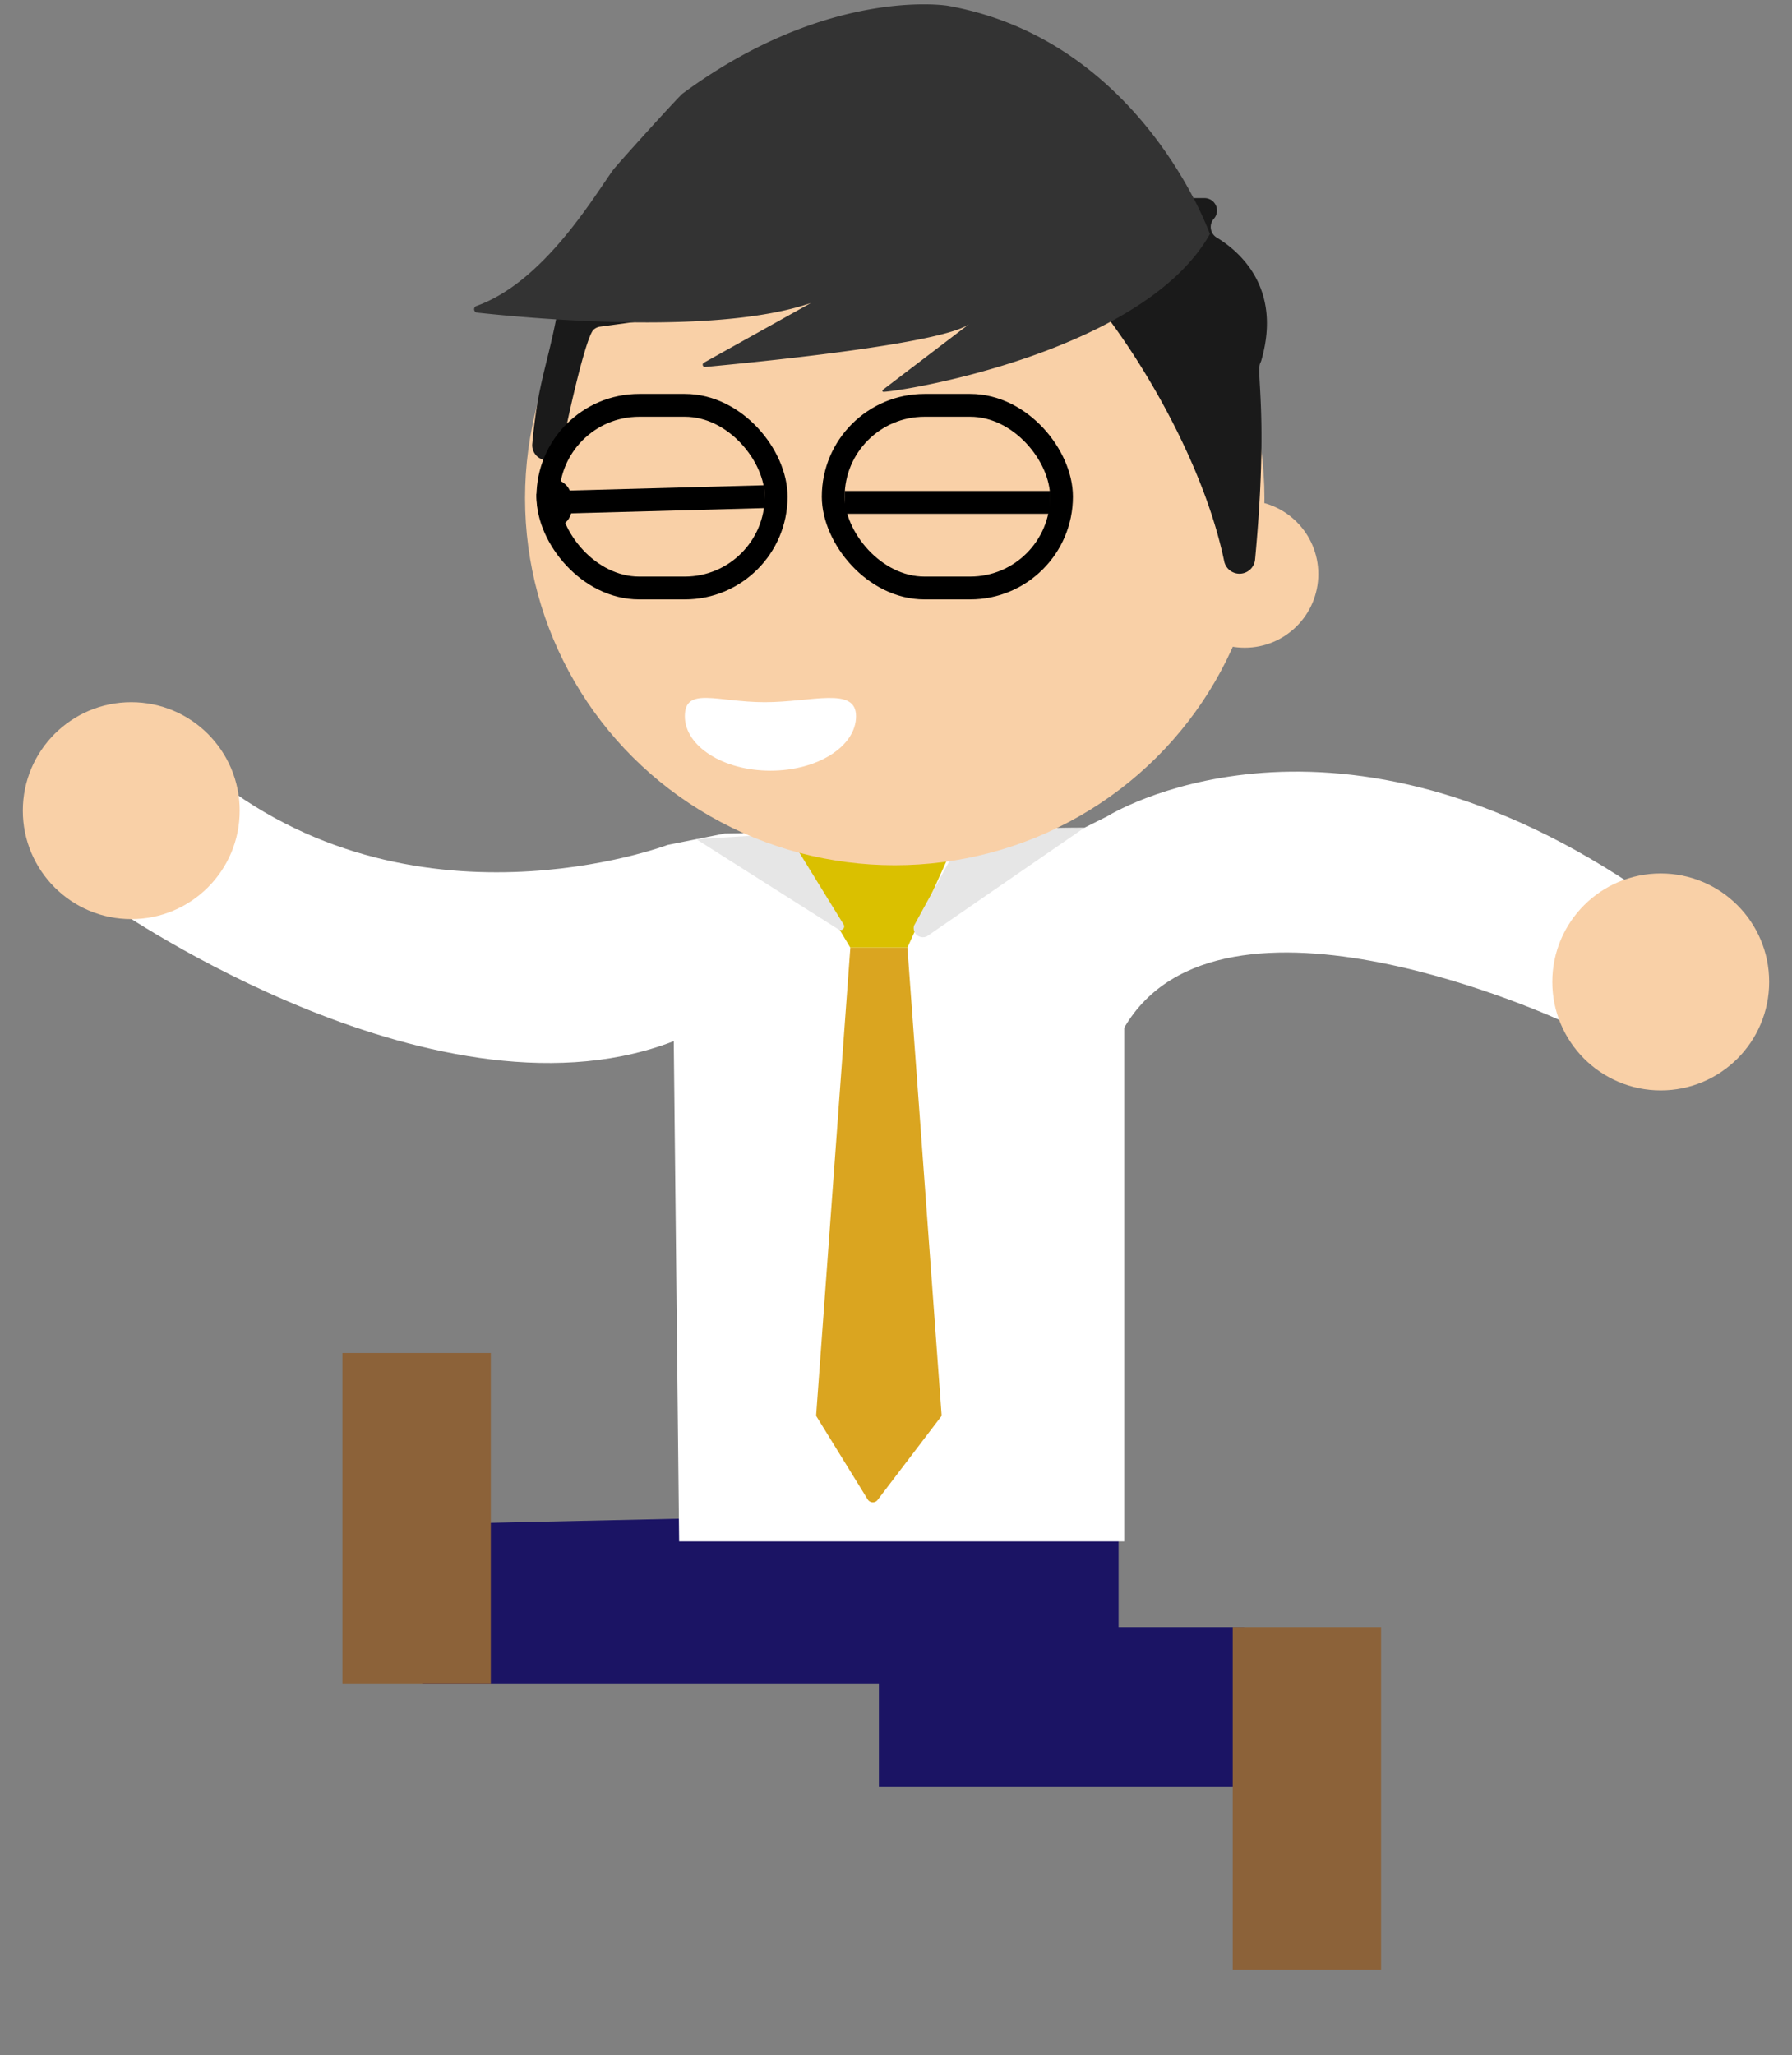 <svg height="180" viewBox="0 0 157 180" width="157" xmlns="http://www.w3.org/2000/svg"><rect x="0" y="0" width="157" height="180" fill="#808080" stroke="none"/><path d="m109 156.5v-14h-11v-10l-21 3v21z" fill="#1b1464"/><path d="m99.5 151h30v13h-30z" fill="#8c6239" transform="matrix(0 -1 1 0 -43 272)"/><path d="m37 133.5v14h46v-15z" fill="#1b1464"/><path d="m22 126.5h29v13h-29z" fill="#8c6239" transform="matrix(0 -1 1 0 -96.5 169.5)"/><path d="m59 88.5.5 46.5h39v-45c8.5-14.5 38.5-.5 38.5-.5l6-12c-27-18-46-6-46-6l-2 1h-1l-30.5.5-5 1s-22.5 8.5-40.5-6.5l-8 12s28.79 20 49.5 11.5" fill="#fff"/><circle cx="145.5" cy="86" fill="#f9d0a7" r="9.5"/><circle cx="11.5" cy="71" fill="#f9d0a7" r="9.5"/><path d="m84.01 73-4.51 10h-5l-6-10z" fill="#DAC000"/><path d="m79.5 83 3 41-5.59 7.34a.53.53 0 0 1 -.88 0l-4.53-7.34 3-41z" fill="#DAA520"/><path d="m84.5 73-4.42 8.07a.8.8 0 0 0 1.17.91l13.75-9.48z" fill="#e6e6e6"/><path d="m73.93 81-4.93-8-8 .5 12.49 7.92a.32.32 0 0 0 .44-.42z" fill="#e6e6e6"/><ellipse cx="78.39" cy="43.64" fill="#f9d0a7" rx="32.39" ry="32.14"/><circle cx="109.05" cy="50.28" fill="#f9d0a7" r="6.45"/><path d="m60 62.73c0 2.63 3.36 4.77 7.5 4.77s7.5-2.14 7.5-4.77-3.86-1.23-8-1.23-7-1.41-7 1.23z" fill="#fff"/><path d="m46.64 38.81c.5-5.47 1.36-6.81 2.26-11.81a1.09 1.09 0 0 1 .58-.78l22.76-11.57a1 1 0 0 1 .63-.11l22.37 2.81h10.3a1.09 1.09 0 0 1 .81 1.81 1.08 1.08 0 0 0 .24 1.64c2 1.21 5.73 4.39 3.93 10.72a1.17 1.17 0 0 1 -.09.24c-.44.8.73 4.45-.47 17.23a1.37 1.37 0 0 1 -2.71.15c-2.11-10.14-9.64-21.74-14.07-25.72a1.06 1.06 0 0 0 -.92-.23l-39.75 5.43a1.08 1.08 0 0 0 -.51.26c-.54.51-1.72 5.17-2.76 10.3a1.31 1.31 0 0 1 -2.6-.37z" fill="#1a1a1a"/><path d="m77.41 34.32c2.59-.17 22.91-3.74 28.59-13.82 0 0-6-17-23-20 0 0-10.46-1.7-23.2 7.7-.37.28-5.86 6.35-6.12 6.73-1.92 2.73-6.2 9.82-11.94 11.87a.3.3 0 0 0 .06.58c5 .54 21 2 29.24-.84l-9.36 5.22a.2.2 0 0 0 .1.38c4.14-.39 20.88-2 23.17-3.79l-7.6 5.79a.1.1 0 0 0 .06.18z" fill="#333"/><g stroke="#000" stroke-miterlimit="10" stroke-width="2"><rect fill="#f9d0a7" height="16" rx="8" width="20" x="73" y="35.5"/><rect fill="#f9d0a7" height="16" rx="8" width="20" x="48" y="35.5"/><path d="m48.5 44 18.5-.5"/><path d="m74 44h18"/><path d="m48 43.27a5.7 5.7 0 0 0 .2 1.49.64.64 0 0 0 .13.26.44.44 0 0 0 .66-.13 1.23 1.23 0 0 0 .14-.76 1.86 1.86 0 0 0 -.1-.7.7.7 0 0 0 -.51-.45.46.46 0 0 0 -.51.51"/></g></svg>